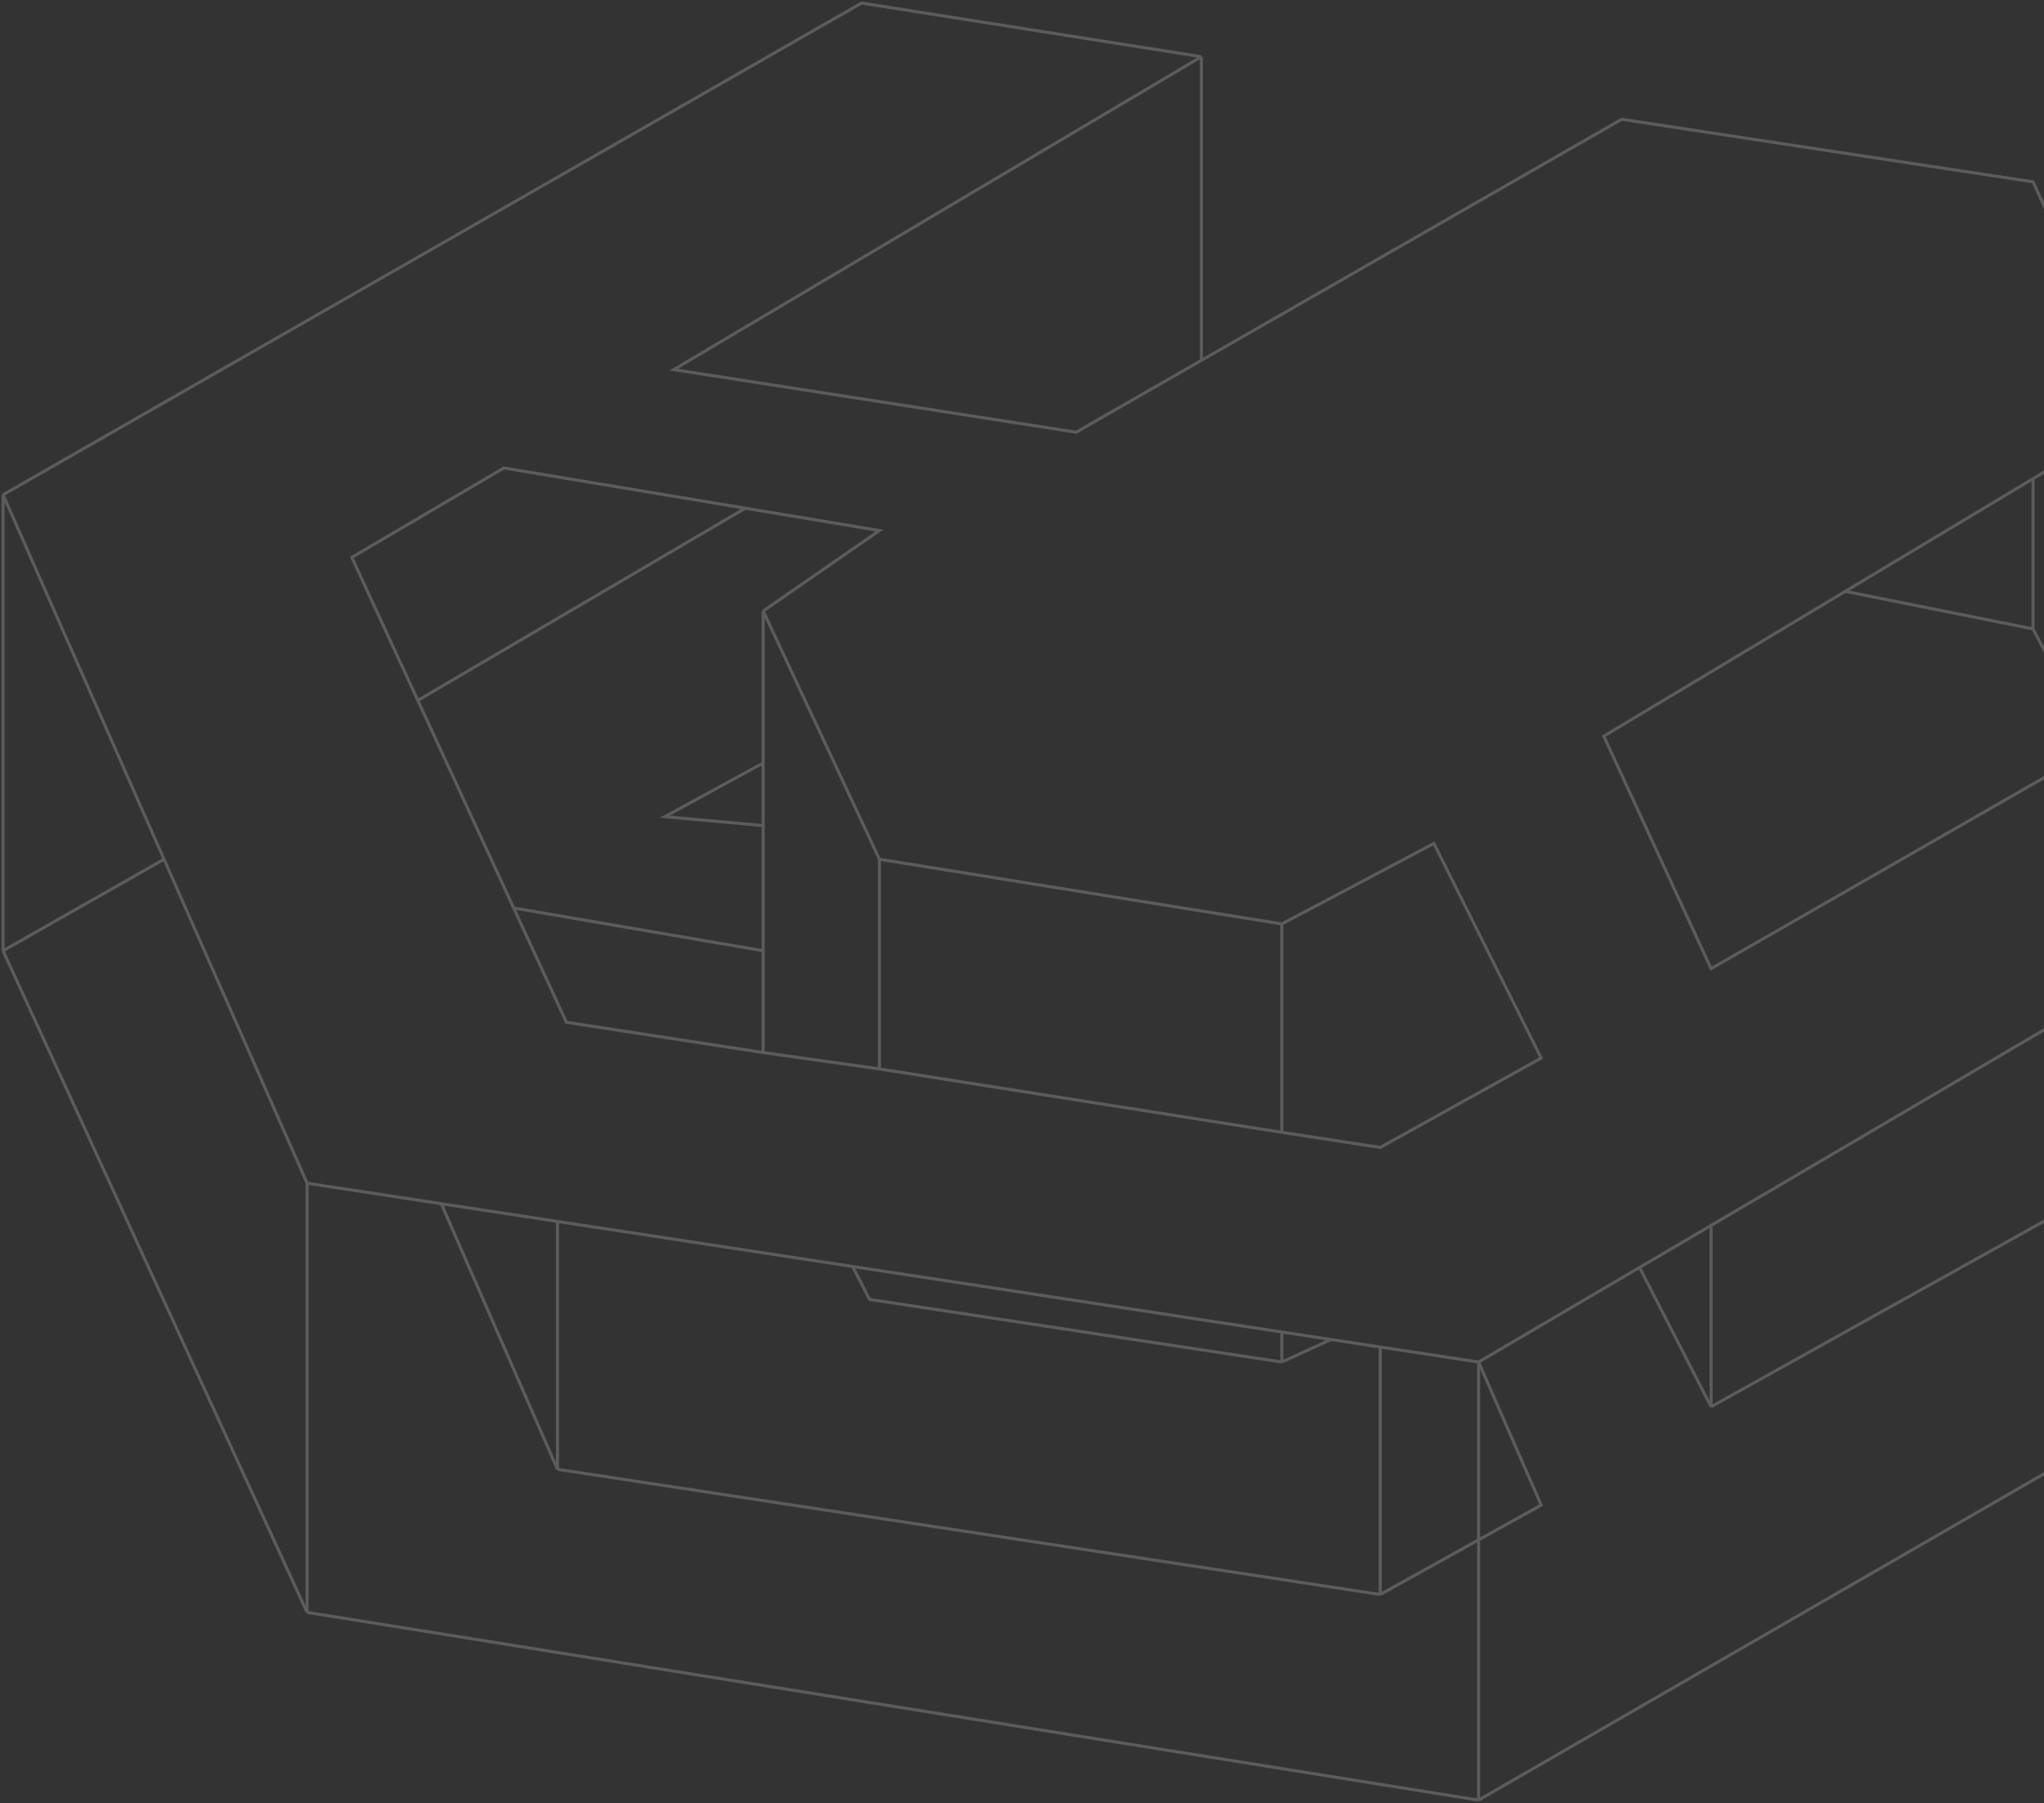 <svg width="670" height="591" viewBox="0 0 670 591" fill="none" xmlns="http://www.w3.org/2000/svg">
<rect x="0" y="0" width="670" height="591" fill="#333333" stroke="none"/>
<path d="M393.794 18.582L282.405 1L1 162.169M393.794 18.582L220.847 121.144L352.756 141.657L393.794 118.118M393.794 18.582V118.118M1 162.169V311.617M1 162.169L53.763 281.624M100.664 387.806V528.463M100.664 387.806L53.763 281.624M100.664 387.806L144.634 394.517M100.664 528.463L1 311.617M100.664 528.463L484.664 590M1 311.617L53.763 281.624M484.664 446.413V590M484.664 446.413L452.42 441.492M484.664 446.413L505.183 493.298L452.42 522.602M484.664 446.413L537.427 415.418M484.664 590L769 425.9M769 425.9V279.383M769 425.9L739.687 361.433M769 279.383L739.687 296.603M769 279.383L739.687 214.915L701.58 236.773M144.634 394.517L182.74 481.577M144.634 394.517L182.74 400.333M182.74 481.577L452.42 522.602M182.74 481.577V400.333M452.42 522.602V441.492M452.42 441.492L436.298 439.031M182.74 400.333L279.473 415.096M537.427 415.418L560.878 461.065M537.427 415.418L560.878 401.642M560.878 461.065L739.687 361.433M560.878 461.065V401.642M739.687 361.433V296.603M739.687 296.603L560.878 401.642M701.58 135.796L666.405 59.607L531.565 39.094L393.794 118.118M701.58 135.796V236.773M701.58 135.796L666.405 156.895M701.58 236.773L686.924 245.18M666.405 156.895V206.124M666.405 156.895L604.847 193.817M666.405 206.124L686.924 245.18M666.405 206.124L604.847 193.817M686.924 245.18L560.878 317.478L525.702 241.289L604.847 193.817M420.176 302.826L470.008 276.453L505.183 346.781L452.42 376.085L420.176 371.126M420.176 302.826L288.267 281.624M420.176 302.826V371.126M288.267 281.624L250.16 200.264M288.267 281.624V350.346M250.16 200.264L288.267 173.891L244.298 166.565M250.16 200.264V250.08M244.298 166.565L165.153 153.378L115.321 182.682L136.967 229.567M244.298 166.565L136.967 229.567M136.967 229.567L168.378 297.601M250.16 344.978L185.672 335.06L168.378 297.601M250.16 344.978V311.617M250.16 344.978L288.267 350.346M168.378 297.601L250.16 311.617M250.16 311.617V270.592M250.16 270.592L217.916 267.662L250.16 250.08M250.16 270.592V250.08M288.267 350.346L420.176 371.126M279.473 415.096L285.067 425.9L420.176 446.413M279.473 415.096L420.176 436.571M420.176 446.413V436.571M420.176 446.413L436.298 439.031M420.176 436.571L436.298 439.031" stroke="white" stroke-opacity="0.2"/>
</svg>
